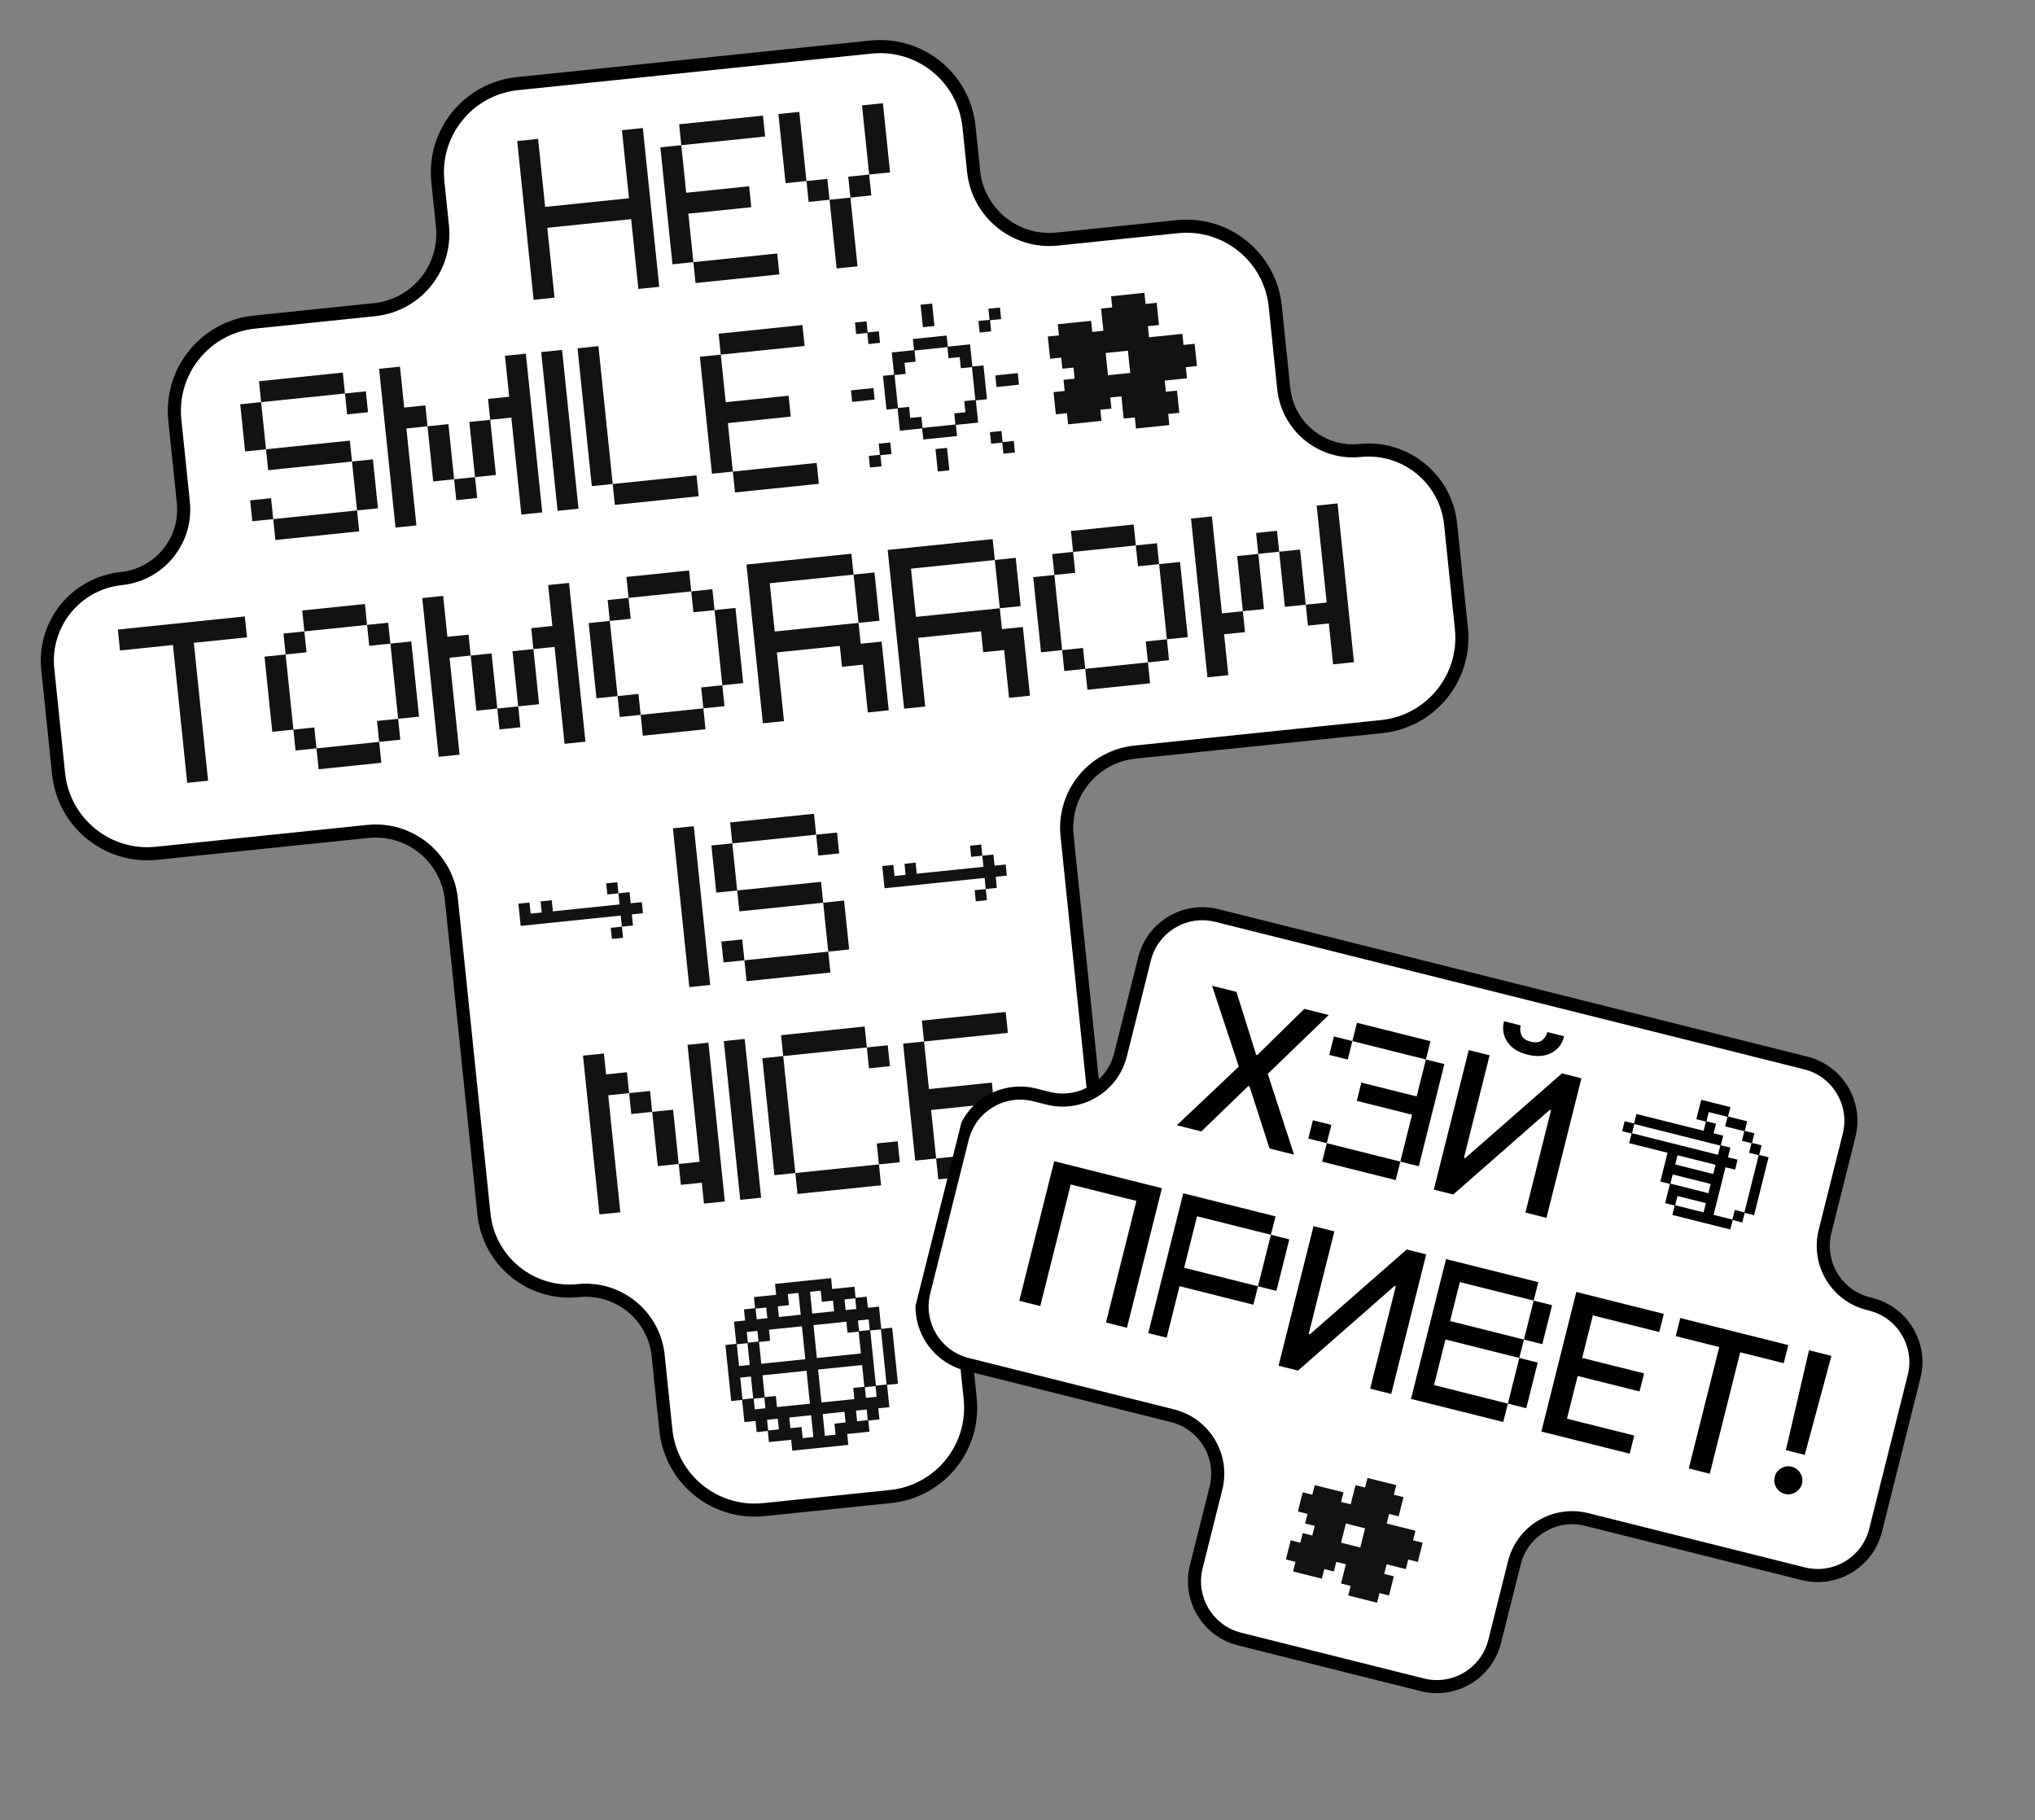<svg width="322" height="288" viewBox="0 0 322 288" fill="none" xmlns="http://www.w3.org/2000/svg">
<rect x="0" y="0" width="322" height="288" fill="#808080" stroke="none"/>
<path d="M137.823 7.448L81.877 13.235C74.118 14.037 68.478 20.978 69.281 28.737L70.008 35.774C70.693 42.395 65.881 48.318 59.26 49.002L40.26 50.968C32.5 51.77 26.861 58.711 27.663 66.47L29.01 79.489C29.634 85.527 25.246 90.928 19.208 91.552C12.031 92.294 6.816 98.714 7.558 105.89L9.268 122.427C10.071 130.187 17.011 135.826 24.77 135.024L58.197 131.566C64.818 130.882 70.741 135.694 71.425 142.315L73.573 163.075L74.373 170.816L76.575 192.103C77.347 199.571 84.027 204.999 91.495 204.226C97.824 203.572 103.486 208.172 104.141 214.502L105.36 226.289C106.162 234.048 113.103 239.688 120.862 238.885L140.918 236.811C148.677 236.009 154.317 229.068 153.514 221.309L152.259 209.169C151.624 203.034 156.084 197.546 162.219 196.912C169.492 196.16 174.779 189.653 174.026 182.38L171.788 160.741L170.988 153L168.841 132.24C168.156 125.619 172.968 119.696 179.589 119.012L218.646 114.972C226.405 114.17 232.044 107.229 231.242 99.47L229.532 82.933C228.789 75.756 222.37 70.54 215.194 71.283C209.156 71.907 203.755 67.519 203.131 61.48L201.784 48.462C200.982 40.702 194.041 35.063 186.282 35.865L167.281 37.831C160.66 38.515 154.738 33.703 154.053 27.082L153.325 20.045C152.523 12.286 145.582 6.646 137.823 7.448Z" fill="white" stroke="black" stroke-width="2.072"/>
<path d="M104.315 45.384L101.008 45.726L99.865 34.677L86.6 36.049L87.743 47.098L84.435 47.44L81.837 22.317L85.144 21.975L86.258 32.742L99.523 31.37L98.409 20.603L101.717 20.261L104.315 45.384Z" fill="#121212"/>
<path d="M107.459 19.667L120.724 18.295L121.066 21.602L107.801 22.974L107.459 19.667ZM106.407 41.824L109.715 41.482L108.921 33.812L118.879 32.782L118.537 29.474L108.579 30.504L107.801 22.974L104.493 23.317L106.407 41.824ZM109.715 41.482L122.98 40.11L123.322 43.418L110.057 44.79L109.715 41.482Z" fill="#121212"/>
<path d="M123.167 18.042L126.474 17.7L127.606 28.643L124.298 28.985L123.167 18.042ZM140.836 27.275L137.528 27.617L136.397 16.674L139.704 16.332L140.836 27.275ZM130.913 28.301L131.255 31.609L127.948 31.951L127.606 28.643L130.913 28.301ZM137.528 27.617L137.87 30.924L134.563 31.267L134.221 27.959L137.528 27.617ZM135.687 42.139L132.38 42.481L131.255 31.609L134.563 31.267L135.687 42.139Z" fill="#121212"/>
<path d="M54.242 58.955L54.584 62.263L41.319 63.635L40.977 60.327L54.242 58.955ZM41.319 63.635L42.09 71.094L38.783 71.436L38.011 63.977L41.319 63.635ZM57.891 61.921L58.233 65.228L54.926 65.57L54.584 62.263L57.891 61.921ZM55.355 69.722L55.697 73.03L42.432 74.402L42.09 71.094L55.355 69.722ZM59.005 72.688L59.805 80.428L56.498 80.771L55.697 73.03L59.005 72.688ZM42.891 78.835L43.233 82.142L39.925 82.485L39.583 79.177L42.891 78.835ZM56.498 80.771L56.84 84.078L43.575 85.45L43.233 82.142L56.498 80.771Z" fill="#121212"/>
<path d="M64.302 67.801L65.889 83.142L62.582 83.484L59.983 58.361L63.291 58.019L63.96 64.493L67.303 64.148L67.645 67.455L64.302 67.801ZM83.206 55.96L85.804 81.082L82.497 81.424L80.91 66.083L77.568 66.429L77.226 63.122L80.568 62.776L79.899 56.302L83.206 55.96ZM68.548 76.181L67.645 67.455L70.953 67.113L71.855 75.839L68.548 76.181ZM75.163 75.497L74.26 66.771L77.568 66.429L78.47 75.155L75.163 75.497ZM75.163 75.497L75.505 78.805L72.197 79.147L71.855 75.839L75.163 75.497Z" fill="#121212"/>
<path d="M91.537 80.49L88.229 80.832L85.631 55.709L88.938 55.367L91.537 80.49Z" fill="#121212"/>
<path d="M96.947 76.587L93.639 76.929L91.383 55.114L94.69 54.772L96.947 76.587ZM97.289 79.895L96.947 76.587L110.212 75.215L110.554 78.523L97.289 79.895Z" fill="#121212"/>
<path d="M113.706 52.805L126.971 51.433L127.313 54.741L114.048 56.113L113.706 52.805ZM112.655 74.963L115.962 74.621L115.169 66.95L125.126 65.92L124.784 62.613L114.827 63.642L114.048 56.113L110.74 56.455L112.655 74.963ZM115.962 74.621L129.227 73.249L129.569 76.556L116.304 77.928L115.962 74.621Z" fill="#121212"/>
<path d="M139.712 59.468L141.471 59.286L141.107 55.768L144.626 55.404L144.444 53.645L149.792 53.092L149.974 54.851L153.493 54.487L153.857 58.005L155.616 57.824L156.169 63.172L154.41 63.354L154.774 66.872L151.255 67.236L151.437 68.996L146.089 69.549L145.907 67.79L142.388 68.153L142.025 64.635L140.265 64.817L139.712 59.468ZM152.573 63.473L154.332 63.291L153.794 58.083L152.035 58.265L151.853 56.506L150.093 56.688L149.911 54.928L144.704 55.467L144.886 57.226L143.126 57.408L143.308 59.168L141.549 59.35L142.088 64.557L143.847 64.375L144.029 66.135L145.788 65.953L145.97 67.712L151.178 67.173L150.996 65.414L152.755 65.232L152.573 63.473ZM158.586 70.034L156.827 70.216L156.638 68.387L158.467 68.197L158.649 69.957L160.408 69.775L160.598 71.605L158.768 71.794L158.586 70.034ZM137.467 72.147L139.226 71.966L139.045 70.206L140.874 70.017L141.063 71.847L139.304 72.029L139.486 73.788L137.656 73.977L137.467 72.147ZM135.284 51.036L137.113 50.847L137.295 52.606L139.055 52.424L139.244 54.254L137.414 54.443L137.232 52.684L135.473 52.865L135.284 51.036ZM154.818 50.794L156.577 50.612L156.395 48.852L158.225 48.663L158.414 50.493L156.655 50.675L156.837 52.434L155.007 52.623L154.818 50.794ZM134.841 63.6L134.651 61.77L138.205 61.402L138.394 63.232L134.841 63.6ZM145.661 48.22L147.491 48.031L147.858 51.585L146.029 51.774L145.661 48.22ZM157.487 59.408L161.041 59.041L161.23 60.87L157.676 61.238L157.487 59.408ZM150.22 74.42L148.391 74.609L148.023 71.056L149.853 70.867L150.22 74.42Z" fill="#121212"/>
<path d="M181.81 53.372L187.088 52.826L187.269 54.585L189.029 54.404L189.393 57.922L187.633 58.104L187.815 59.863L184.297 60.227L184.479 61.987L186.238 61.805L186.602 65.323L184.843 65.505L185.025 67.264L179.747 67.81L179.565 66.051L177.805 66.233L177.441 62.714L175.682 62.896L175.864 64.656L174.105 64.838L174.287 66.597L169.009 67.143L168.827 65.383L167.068 65.565L166.704 62.047L168.463 61.865L168.281 60.105L170.04 59.924L169.858 58.164L168.099 58.346L167.917 56.587L166.158 56.769L165.794 53.25L167.553 53.068L167.371 51.309L172.649 50.763L172.831 52.523L174.59 52.34L174.227 48.822L175.986 48.64L175.804 46.881L181.082 46.335L181.264 48.094L183.023 47.912L183.387 51.431L181.628 51.613L181.81 53.372ZM174.954 55.859L175.318 59.378L178.837 59.014L178.473 55.495L174.954 55.859Z" fill="#121212"/>
<path d="M27.364 102.063L18.99 102.929L18.648 99.621L38.739 97.543L39.081 100.851L30.672 101.721L32.928 123.536L29.621 123.878L27.364 102.063Z" fill="#121212"/>
<path d="M58.083 98.886L48.161 99.912L47.819 96.604L57.741 95.578L58.083 98.886ZM45.195 103.561L48.503 103.219L48.161 99.912L44.853 100.254L45.195 103.561ZM61.768 101.847L58.425 102.193L58.083 98.886L61.426 98.54L61.768 101.847ZM41.853 103.907L45.195 103.561L46.425 115.454L43.083 115.8L41.853 103.907ZM65.075 101.505L61.768 101.847L62.998 113.74L66.305 113.398L65.075 101.505ZM46.425 115.454L49.733 115.112L50.075 118.42L46.767 118.762L46.425 115.454ZM62.998 113.74L59.655 114.086L59.997 117.394L63.34 117.048L62.998 113.74ZM50.075 118.42L59.997 117.394L60.339 120.701L50.417 121.727L50.075 118.42Z" fill="#121212"/>
<path d="M71.135 104.079L72.722 119.42L69.414 119.763L66.816 94.64L70.123 94.298L70.793 100.772L74.136 100.426L74.478 103.734L71.135 104.079ZM90.039 92.238L92.637 117.361L89.329 117.703L87.743 102.362L84.4 102.707L84.058 99.4L87.401 99.054L86.731 92.58L90.039 92.238ZM75.38 112.46L74.478 103.734L77.785 103.392L78.688 112.118L75.38 112.46ZM81.995 111.776L81.093 103.049L84.4 102.707L85.303 111.434L81.995 111.776ZM81.995 111.776L82.337 115.083L79.03 115.425L78.688 112.118L81.995 111.776Z" fill="#121212"/>
<path d="M109.378 93.581L99.455 94.607L99.113 91.299L109.036 90.273L109.378 93.581ZM96.49 98.256L99.797 97.914L99.455 94.607L96.148 94.949L96.49 98.256ZM113.063 96.542L109.72 96.888L109.378 93.581L112.721 93.235L113.063 96.542ZM93.147 98.602L96.49 98.256L97.72 110.149L94.377 110.495L93.147 98.602ZM116.37 96.2L113.063 96.542L114.293 108.435L117.6 108.093L116.37 96.2ZM97.72 110.149L101.027 109.807L101.37 113.115L98.062 113.457L97.72 110.149ZM114.293 108.435L110.95 108.781L111.292 112.088L114.635 111.743L114.293 108.435ZM101.37 113.115L111.292 112.088L111.634 115.396L101.712 116.422L101.37 113.115Z" fill="#121212"/>
<path d="M139.5 101.525L140.624 112.398L137.317 112.74L136.534 105.175L133.227 105.517L132.885 102.209L122.927 103.239L124.051 114.112L120.709 114.457L118.11 89.335L134.718 87.617L135.06 90.924L121.795 92.296L122.585 99.932L135.85 98.56L136.192 101.867L139.5 101.525ZM139.158 98.218L135.85 98.56L135.06 90.924L138.368 90.582L139.158 98.218Z" fill="#121212"/>
<path d="M161.848 99.214L162.973 110.086L159.665 110.428L158.883 102.863L155.575 103.205L155.233 99.898L145.276 100.928L146.4 111.8L143.057 112.146L140.459 87.023L157.067 85.306L157.409 88.613L144.144 89.985L144.934 97.62L158.199 96.248L158.541 99.556L161.848 99.214ZM161.506 95.906L158.199 96.248L157.409 88.613L160.717 88.271L161.506 95.906Z" fill="#121212"/>
<path d="M179.722 86.305L169.8 87.332L169.458 84.024L179.38 82.998L179.722 86.305ZM166.835 90.981L170.142 90.639L169.8 87.332L166.493 87.674L166.835 90.981ZM183.407 89.267L180.065 89.613L179.722 86.305L183.065 85.96L183.407 89.267ZM163.492 91.327L166.835 90.981L168.065 102.874L164.722 103.22L163.492 91.327ZM186.715 88.925L183.407 89.267L184.637 101.16L187.945 100.818L186.715 88.925ZM168.065 102.874L171.372 102.532L171.714 105.839L168.407 106.181L168.065 102.874ZM184.637 101.16L181.295 101.506L181.637 104.813L184.979 104.467L184.637 101.16ZM171.714 105.839L181.637 104.813L181.979 108.121L172.056 109.147L171.714 105.839Z" fill="#121212"/>
<path d="M188.455 82.059L191.763 81.717L193.349 97.058L196.657 96.716L196.999 100.024L193.691 100.366L194.361 106.84L191.053 107.182L188.455 82.059ZM209.922 95.344L208.335 80.003L211.643 79.661L214.241 104.784L210.934 105.126L210.264 98.652L206.956 98.994L206.614 95.686L209.922 95.344ZM202.062 83.995L202.404 87.302L199.097 87.644L198.755 84.337L202.062 83.995ZM199.999 96.371L196.657 96.716L195.754 87.99L199.097 87.644L199.999 96.371ZM205.712 86.96L206.614 95.686L203.307 96.028L202.404 87.302L205.712 86.96Z" fill="#121212"/>
<path d="M82.023 142.997L83.782 142.815L83.964 144.574L85.724 144.392L85.541 142.633L87.301 142.451L87.483 144.21L98.039 143.118L97.857 141.359L96.097 141.541L95.915 139.782L97.675 139.6L97.857 141.359L99.616 141.177L99.798 142.936L101.557 142.754L101.739 144.514L99.98 144.696L100.162 146.455L98.403 146.637L98.221 144.878L82.387 146.515L82.023 142.997ZM96.643 146.819L98.403 146.637L98.585 148.396L96.825 148.578L96.643 146.819Z" fill="#121212"/>
<path d="M112.379 155.86L109.072 156.202L106.473 131.079L109.781 130.737L112.379 155.86Z" fill="#121212"/>
<path d="M128.798 128.77L129.14 132.078L115.875 133.45L115.533 130.142L128.798 128.77ZM115.875 133.45L116.647 140.909L113.339 141.251L112.568 133.792L115.875 133.45ZM132.448 131.736L132.79 135.043L129.482 135.385L129.14 132.078L132.448 131.736ZM129.912 139.537L130.254 142.845L116.989 144.217L116.647 140.909L129.912 139.537ZM133.561 142.503L134.362 150.244L131.054 150.586L130.254 142.845L133.561 142.503ZM117.447 148.65L117.789 151.958L114.482 152.3L114.14 148.992L117.447 148.65ZM131.054 150.586L131.396 153.893L118.131 155.265L117.789 151.958L131.054 150.586Z" fill="#121212"/>
<path d="M139.599 137.042L141.358 136.86L141.54 138.619L143.299 138.437L143.117 136.678L144.877 136.496L145.059 138.255L155.615 137.164L155.433 135.404L153.673 135.586L153.491 133.827L155.251 133.645L155.433 135.404L157.192 135.222L157.374 136.982L159.133 136.8L159.315 138.559L157.556 138.741L157.738 140.5L155.978 140.682L155.797 138.923L139.963 140.56L139.599 137.042ZM154.219 140.864L155.978 140.682L156.16 142.441L154.401 142.623L154.219 140.864Z" fill="#121212"/>
<path d="M96.24 173.319L98.155 191.827L94.847 192.169L92.249 167.046L95.556 166.704L95.898 170.011L99.206 169.669L99.548 172.977L96.24 173.319ZM111.385 190.459L111.042 187.151L107.735 187.493L107.393 184.186L110.7 183.844L108.786 165.336L112.094 164.994L114.692 190.116L111.385 190.459ZM102.855 172.635L103.197 175.942L99.89 176.284L99.548 172.977L102.855 172.635ZM106.505 175.6L107.393 184.186L104.085 184.528L103.197 175.942L106.505 175.6Z" fill="#121212"/>
<path d="M120.435 189.523L117.127 189.865L114.529 164.742L117.836 164.4L120.435 189.523Z" fill="#121212"/>
<path d="M123.93 167.112L123.588 163.805L136.818 162.436L137.16 165.744L123.93 167.112ZM125.845 185.62L122.537 185.962L120.623 167.454L123.93 167.112L125.845 185.62ZM140.468 165.402L140.81 168.709L137.502 169.051L137.16 165.744L140.468 165.402ZM138.732 180.944L142.04 180.602L142.382 183.91L139.074 184.252L138.732 180.944ZM139.074 184.252L139.417 187.559L126.187 188.928L125.845 185.62L139.074 184.252Z" fill="#121212"/>
<path d="M145.868 161.501L159.133 160.129L159.475 163.436L146.21 164.808L145.868 161.501ZM144.817 183.658L148.124 183.316L147.331 175.645L157.289 174.615L156.947 171.308L146.989 172.338L146.21 164.808L142.903 165.15L144.817 183.658ZM148.124 183.316L161.39 181.944L161.732 185.251L148.467 186.623L148.124 183.316Z" fill="#121212"/>
<path d="M139.447 210.281L141.171 210.102L142.088 218.969L140.364 219.147L140.728 222.666L138.969 222.848L139.151 224.607L137.391 224.789L137.573 226.549L134.055 226.912L134.233 228.637L125.366 229.554L125.188 227.83L121.669 228.193L121.487 226.434L119.728 226.616L119.546 224.857L117.787 225.039L117.423 221.52L115.699 221.698L114.782 212.832L116.506 212.653L116.142 209.135L117.901 208.953L117.719 207.193L119.479 207.011L119.297 205.252L122.815 204.888L122.637 203.164L131.504 202.247L131.682 203.971L135.201 203.607L135.383 205.367L137.142 205.185L137.324 206.944L139.083 206.762L139.447 210.281ZM135.009 219.63L136.768 219.448L136.411 216L129.444 216.721L129.983 221.928L135.191 221.39L135.009 219.63ZM120.459 215.801L127.426 215.08L126.887 209.873L121.679 210.411L121.861 212.17L120.102 212.352L120.459 215.801ZM136.222 214.17L135.865 210.722L134.106 210.904L133.924 209.145L128.717 209.683L129.255 214.891L136.222 214.17ZM128.153 222.117L127.615 216.91L120.648 217.63L121.005 221.079L122.764 220.897L122.946 222.656L128.153 222.117ZM137.695 210.533L138.598 219.259L140.287 219.084L139.384 210.358L137.695 210.533ZM123.25 208.4L126.698 208.043L126.341 204.595L124.652 204.769L124.834 206.529L123.075 206.711L123.25 208.4ZM130.529 227.206L132.218 227.031L132.036 225.272L133.795 225.09L133.62 223.401L130.172 223.758L130.529 227.206ZM128.527 207.854L131.976 207.497L131.801 205.808L130.042 205.99L129.86 204.231L128.171 204.405L128.527 207.854ZM127.01 227.57L128.699 227.395L128.343 223.947L124.894 224.304L125.069 225.993L126.828 225.811L127.01 227.57ZM116.583 212.716L116.94 216.165L118.629 215.99L118.272 212.542L116.583 212.716ZM118.818 217.82L117.129 217.994L117.486 221.442L119.175 221.268L118.818 217.82ZM135.625 224.901L137.314 224.726L137.139 223.037L135.45 223.212L135.625 224.901ZM119.85 210.6L118.161 210.775L118.336 212.464L120.024 212.289L119.85 210.6ZM119.427 223.02L121.116 222.845L120.941 221.156L119.253 221.331L119.427 223.02ZM123.065 224.493L121.376 224.668L121.55 226.357L123.239 226.182L123.065 224.493ZM119.556 207.075L119.731 208.763L121.42 208.589L121.245 206.9L119.556 207.075ZM136.846 219.511L137.02 221.2L138.709 221.026L138.535 219.337L136.846 219.511ZM135.929 210.644L137.617 210.47L137.443 208.781L135.754 208.956L135.929 210.644ZM133.805 207.308L135.494 207.133L135.32 205.444L133.631 205.619L133.805 207.308Z" fill="#121212"/>
<g clip-path="url(#clip0_716_21127)">
<path fill-rule="evenodd" clip-rule="evenodd" d="M181.101 151.729C182.367 146.674 187.491 143.603 192.545 144.869L285.728 168.206C290.782 169.472 293.853 174.596 292.587 179.65L288.78 194.85C287.515 199.905 290.586 205.028 295.64 206.294L296.008 206.386C301.062 207.652 304.133 212.776 302.867 217.83L296.773 242.166C295.507 247.22 290.383 250.292 285.329 249.026L251.061 240.443C246.007 239.178 240.883 242.249 239.617 247.303L236.501 259.745C235.235 264.799 230.112 267.87 225.057 266.605L196.146 259.364C191.091 258.098 188.02 252.974 189.286 247.92L192.402 235.478C193.668 230.424 190.597 225.3 185.542 224.034L153.043 215.895C147.988 214.629 144.917 209.505 146.183 204.451L152.278 180.115C153.544 175.061 158.667 171.99 163.722 173.256L165.85 173.789C170.905 175.055 176.028 171.983 177.294 166.929L181.101 151.729Z" fill="white"/>
<path d="M165.85 173.789L166.102 172.785L165.85 173.789ZM192.402 235.478L191.398 235.227L192.402 235.478ZM185.542 224.034L185.291 225.038L185.542 224.034ZM251.061 240.443L250.81 241.447L251.061 240.443ZM285.329 249.026L285.58 248.022L285.329 249.026ZM192.545 144.869L192.796 143.865L192.545 144.869ZM285.728 168.206L285.476 169.21L285.728 168.206ZM292.587 179.65L291.583 179.399L292.587 179.65ZM285.979 167.202L192.796 143.865L192.294 145.873L285.476 169.21L285.979 167.202ZM289.784 195.102L293.591 179.901L291.583 179.399L287.776 194.599L289.784 195.102ZM296.259 205.382L295.892 205.29L295.389 207.298L295.756 207.39L296.259 205.382ZM297.777 242.417L303.871 218.082L301.863 217.579L295.769 241.914L297.777 242.417ZM250.81 241.447L285.077 250.03L285.58 248.022L251.313 239.439L250.81 241.447ZM238.613 247.052L235.497 259.493L237.505 259.996L240.621 247.555L238.613 247.052ZM225.309 265.601L196.397 258.36L195.894 260.368L224.806 267.609L225.309 265.601ZM190.29 248.171L193.406 235.73L191.398 235.227L188.282 247.668L190.29 248.171ZM152.791 216.899L185.291 225.038L185.794 223.03L153.294 214.891L152.791 216.899ZM151.274 179.864L145.179 204.2L147.187 204.703L153.282 180.367L151.274 179.864ZM166.102 172.785L163.973 172.252L163.47 174.26L165.599 174.793L166.102 172.785ZM180.097 151.477L176.29 166.677L178.298 167.18L182.105 151.98L180.097 151.477ZM165.599 174.793C171.208 176.197 176.893 172.789 178.298 167.18L176.29 166.677C175.163 171.177 170.602 173.912 166.102 172.785L165.599 174.793ZM153.282 180.367C154.409 175.867 158.97 173.133 163.47 174.26L163.973 172.252C158.364 170.847 152.679 174.255 151.274 179.864L153.282 180.367ZM153.294 214.891C148.794 213.764 146.06 209.202 147.187 204.703L145.179 204.2C143.774 209.809 147.182 215.494 152.791 216.899L153.294 214.891ZM193.406 235.73C194.811 230.121 191.402 224.435 185.794 223.03L185.291 225.038C189.791 226.165 192.525 230.727 191.398 235.227L193.406 235.73ZM196.397 258.36C191.897 257.233 189.163 252.671 190.29 248.171L188.282 247.668C186.877 253.277 190.285 258.963 195.894 260.368L196.397 258.36ZM235.497 259.493C234.37 263.993 229.809 266.728 225.309 265.601L224.806 267.609C230.415 269.013 236.1 265.605 237.505 259.996L235.497 259.493ZM251.313 239.439C245.704 238.035 240.018 241.443 238.613 247.052L240.621 247.555C241.748 243.055 246.31 240.32 250.81 241.447L251.313 239.439ZM295.769 241.914C294.642 246.414 290.08 249.149 285.58 248.022L285.077 250.03C290.686 251.434 296.372 248.026 297.777 242.417L295.769 241.914ZM295.756 207.39C300.256 208.517 302.99 213.079 301.863 217.579L303.871 218.082C305.276 212.473 301.868 206.787 296.259 205.382L295.756 207.39ZM287.776 194.599C286.372 200.208 289.78 205.894 295.389 207.298L295.892 205.29C291.392 204.163 288.657 199.602 289.784 195.102L287.776 194.599ZM192.796 143.865C187.188 142.46 181.502 145.868 180.097 151.477L182.105 151.98C183.232 147.48 187.794 144.746 192.294 145.873L192.796 143.865ZM285.476 169.21C289.976 170.337 292.71 174.899 291.583 179.399L293.591 179.901C294.996 174.293 291.588 168.607 285.979 167.202L285.476 169.21Z" fill="black"/>
<path d="M219.414 241.084L223.969 242.224L223.589 243.743L225.108 244.123L224.347 247.16L222.829 246.78L222.448 248.298L219.412 247.537L219.031 249.056L220.55 249.436L219.789 252.473L218.271 252.093L217.89 253.611L213.335 252.47L213.716 250.952L212.197 250.571L212.958 247.535L211.439 247.154L211.059 248.673L209.541 248.293L209.16 249.811L204.605 248.67L204.986 247.152L203.467 246.771L204.228 243.735L205.746 244.115L206.126 242.597L207.645 242.977L208.025 241.459L206.507 241.078L206.887 239.56L205.369 239.18L206.129 236.143L207.648 236.523L208.028 235.005L212.583 236.146L212.203 237.664L213.721 238.044L214.482 235.007L216 235.388L216.38 233.869L220.935 235.01L220.555 236.529L222.073 236.909L221.313 239.946L219.795 239.565L219.414 241.084ZM212.961 241.081L212.2 244.118L215.237 244.878L215.997 241.841L212.961 241.081Z" fill="#121212"/>
<path d="M195.644 156.955L198.765 166.916L198.938 166.959L206.385 159.645L210.246 160.612L200.6 169.931L204.758 182.708L200.876 181.736L197.704 171.888L197.531 171.844L190.092 179.035L186.209 178.063L196.017 168.783L191.784 155.988L195.644 156.955ZM225.622 167.65L213.986 164.736L214.71 161.842L226.346 164.757L225.622 167.65ZM213.986 164.736L213.253 167.661L210.329 166.928L211.061 164.004L213.986 164.736ZM224.499 184.544L221.574 183.812L223.432 176.393L214.69 174.203L215.414 171.31L224.157 173.499L225.622 167.65L228.546 168.383L224.499 184.544ZM209.938 180.897L207.014 180.165L207.738 177.271L210.663 178.004L209.938 180.897ZM221.574 183.812L220.842 186.736L209.206 183.822L209.938 180.897L221.574 183.812ZM232.404 166.161L235.704 166.988L231.642 183.207L231.847 183.258L247.146 169.853L250.23 170.626L244.699 192.711L241.367 191.877L245.423 175.679L245.218 175.628L229.947 189.016L226.873 188.247L232.404 166.161ZM244.841 163.316L247.494 163.981C247.189 165.196 246.51 166.076 245.457 166.622C244.412 167.163 243.16 167.251 241.701 166.885C240.249 166.521 239.189 165.855 238.523 164.886C237.858 163.909 237.678 162.814 237.982 161.599L240.624 162.26C240.489 162.8 240.528 163.317 240.74 163.814C240.953 164.303 241.445 164.643 242.214 164.836C242.969 165.025 243.559 164.955 243.986 164.627C244.419 164.3 244.704 163.863 244.841 163.316ZM183.85 188.02L178.319 210.105L174.997 209.274L179.815 190.035L169.42 187.432L164.601 206.67L161.28 205.838L166.811 183.753L183.85 188.02ZM189.411 192.463L187.369 200.614L199.053 203.54L198.323 206.454L186.64 203.527L184.598 211.678L181.685 210.949L187.227 188.821L201.824 192.476L201.094 195.39L189.411 192.463ZM201.966 204.27L199.053 203.54L201.094 195.39L204.008 196.119L201.966 204.27ZM207.84 194.028L211.14 194.855L207.078 211.074L207.283 211.125L222.582 197.72L225.666 198.493L220.135 220.578L216.803 219.744L220.859 203.546L220.654 203.495L205.382 216.884L202.309 216.114L207.84 194.028ZM228.718 211.958L226.91 219.179L238.593 222.105L237.864 225.018L223.267 221.363L228.809 199.235L243.406 202.89L242.676 205.804L230.992 202.878L229.448 209.045L241.131 211.971L240.402 214.884L228.718 211.958ZM244.045 212.701L241.131 211.971L242.676 205.804L245.589 206.533L244.045 212.701ZM241.507 222.835L238.593 222.105L240.402 214.884L243.315 215.614L241.507 222.835ZM243.891 226.528L249.422 204.442L263.268 207.91L262.55 210.779L252.036 208.145L250.35 214.875L260.142 217.327L259.427 220.185L249.635 217.732L247.941 224.494L258.585 227.16L257.867 230.028L243.891 226.528ZM265.153 211.431L265.871 208.562L282.964 212.843L282.245 215.711L275.354 213.986L270.542 233.203L267.22 232.371L272.033 213.154L265.153 211.431ZM289.788 214.552L285.567 230.216L282.58 229.467L286.24 213.664L289.788 214.552ZM282.437 236.399C281.84 236.25 281.382 235.914 281.063 235.391C280.745 234.86 280.664 234.297 280.821 233.703C280.961 233.111 281.296 232.66 281.824 232.349C282.355 232.032 282.918 231.947 283.515 232.097C284.097 232.243 284.547 232.581 284.865 233.111C285.185 233.634 285.275 234.192 285.134 234.783C285.028 235.176 284.833 235.513 284.549 235.794C284.273 236.069 283.95 236.263 283.578 236.376C283.206 236.489 282.825 236.497 282.437 236.399Z" fill="black"/>
<path d="M278.358 182.753L279.846 183.125L277.55 192.296L276.062 191.924L275.681 193.442L274.163 193.062L273.79 194.55L264.619 192.253L264.992 190.765L263.474 190.385L264.234 187.348L262.716 186.968L263.857 182.413L257.783 180.892L258.163 179.373L256.675 179L257.071 177.421L258.559 177.794L258.939 176.276L269.568 178.938L269.933 177.48L268.414 177.1L269.183 174.033L273.798 175.189L273.426 176.677L276.462 177.437L276.082 178.955L277.601 179.336L277.22 180.854L278.739 181.234L278.358 182.753ZM271.141 192.241L274.117 192.986L274.498 191.468L276.016 191.848L278.282 182.798L276.764 182.418L277.144 180.9L275.626 180.519L276.006 179.001L272.97 178.24L273.35 176.722L270.374 175.977L270.009 177.434L271.527 177.815L271.147 179.333L272.665 179.713L272.285 181.232L273.803 181.612L273.423 183.13L274.941 183.511L274.546 185.09L273.028 184.709L271.141 192.241ZM271.844 182.735L272.209 181.277L258.604 177.87L258.239 179.328L271.844 182.735ZM264.31 187.302L270.323 188.808L270.688 187.351L264.675 185.845L264.31 187.302ZM265.436 182.808L265.071 184.266L271.083 185.772L271.448 184.314L265.436 182.808ZM265.433 189.262L265.068 190.72L269.562 191.845L269.927 190.387L265.433 189.262Z" fill="black"/>
</g>
<defs>
<clipPath id="clip0_716_21127">
<rect width="157.705" height="140.51" fill="white" transform="translate(168.312 113) rotate(14.06)"/>
</clipPath>
</defs>
</svg>
